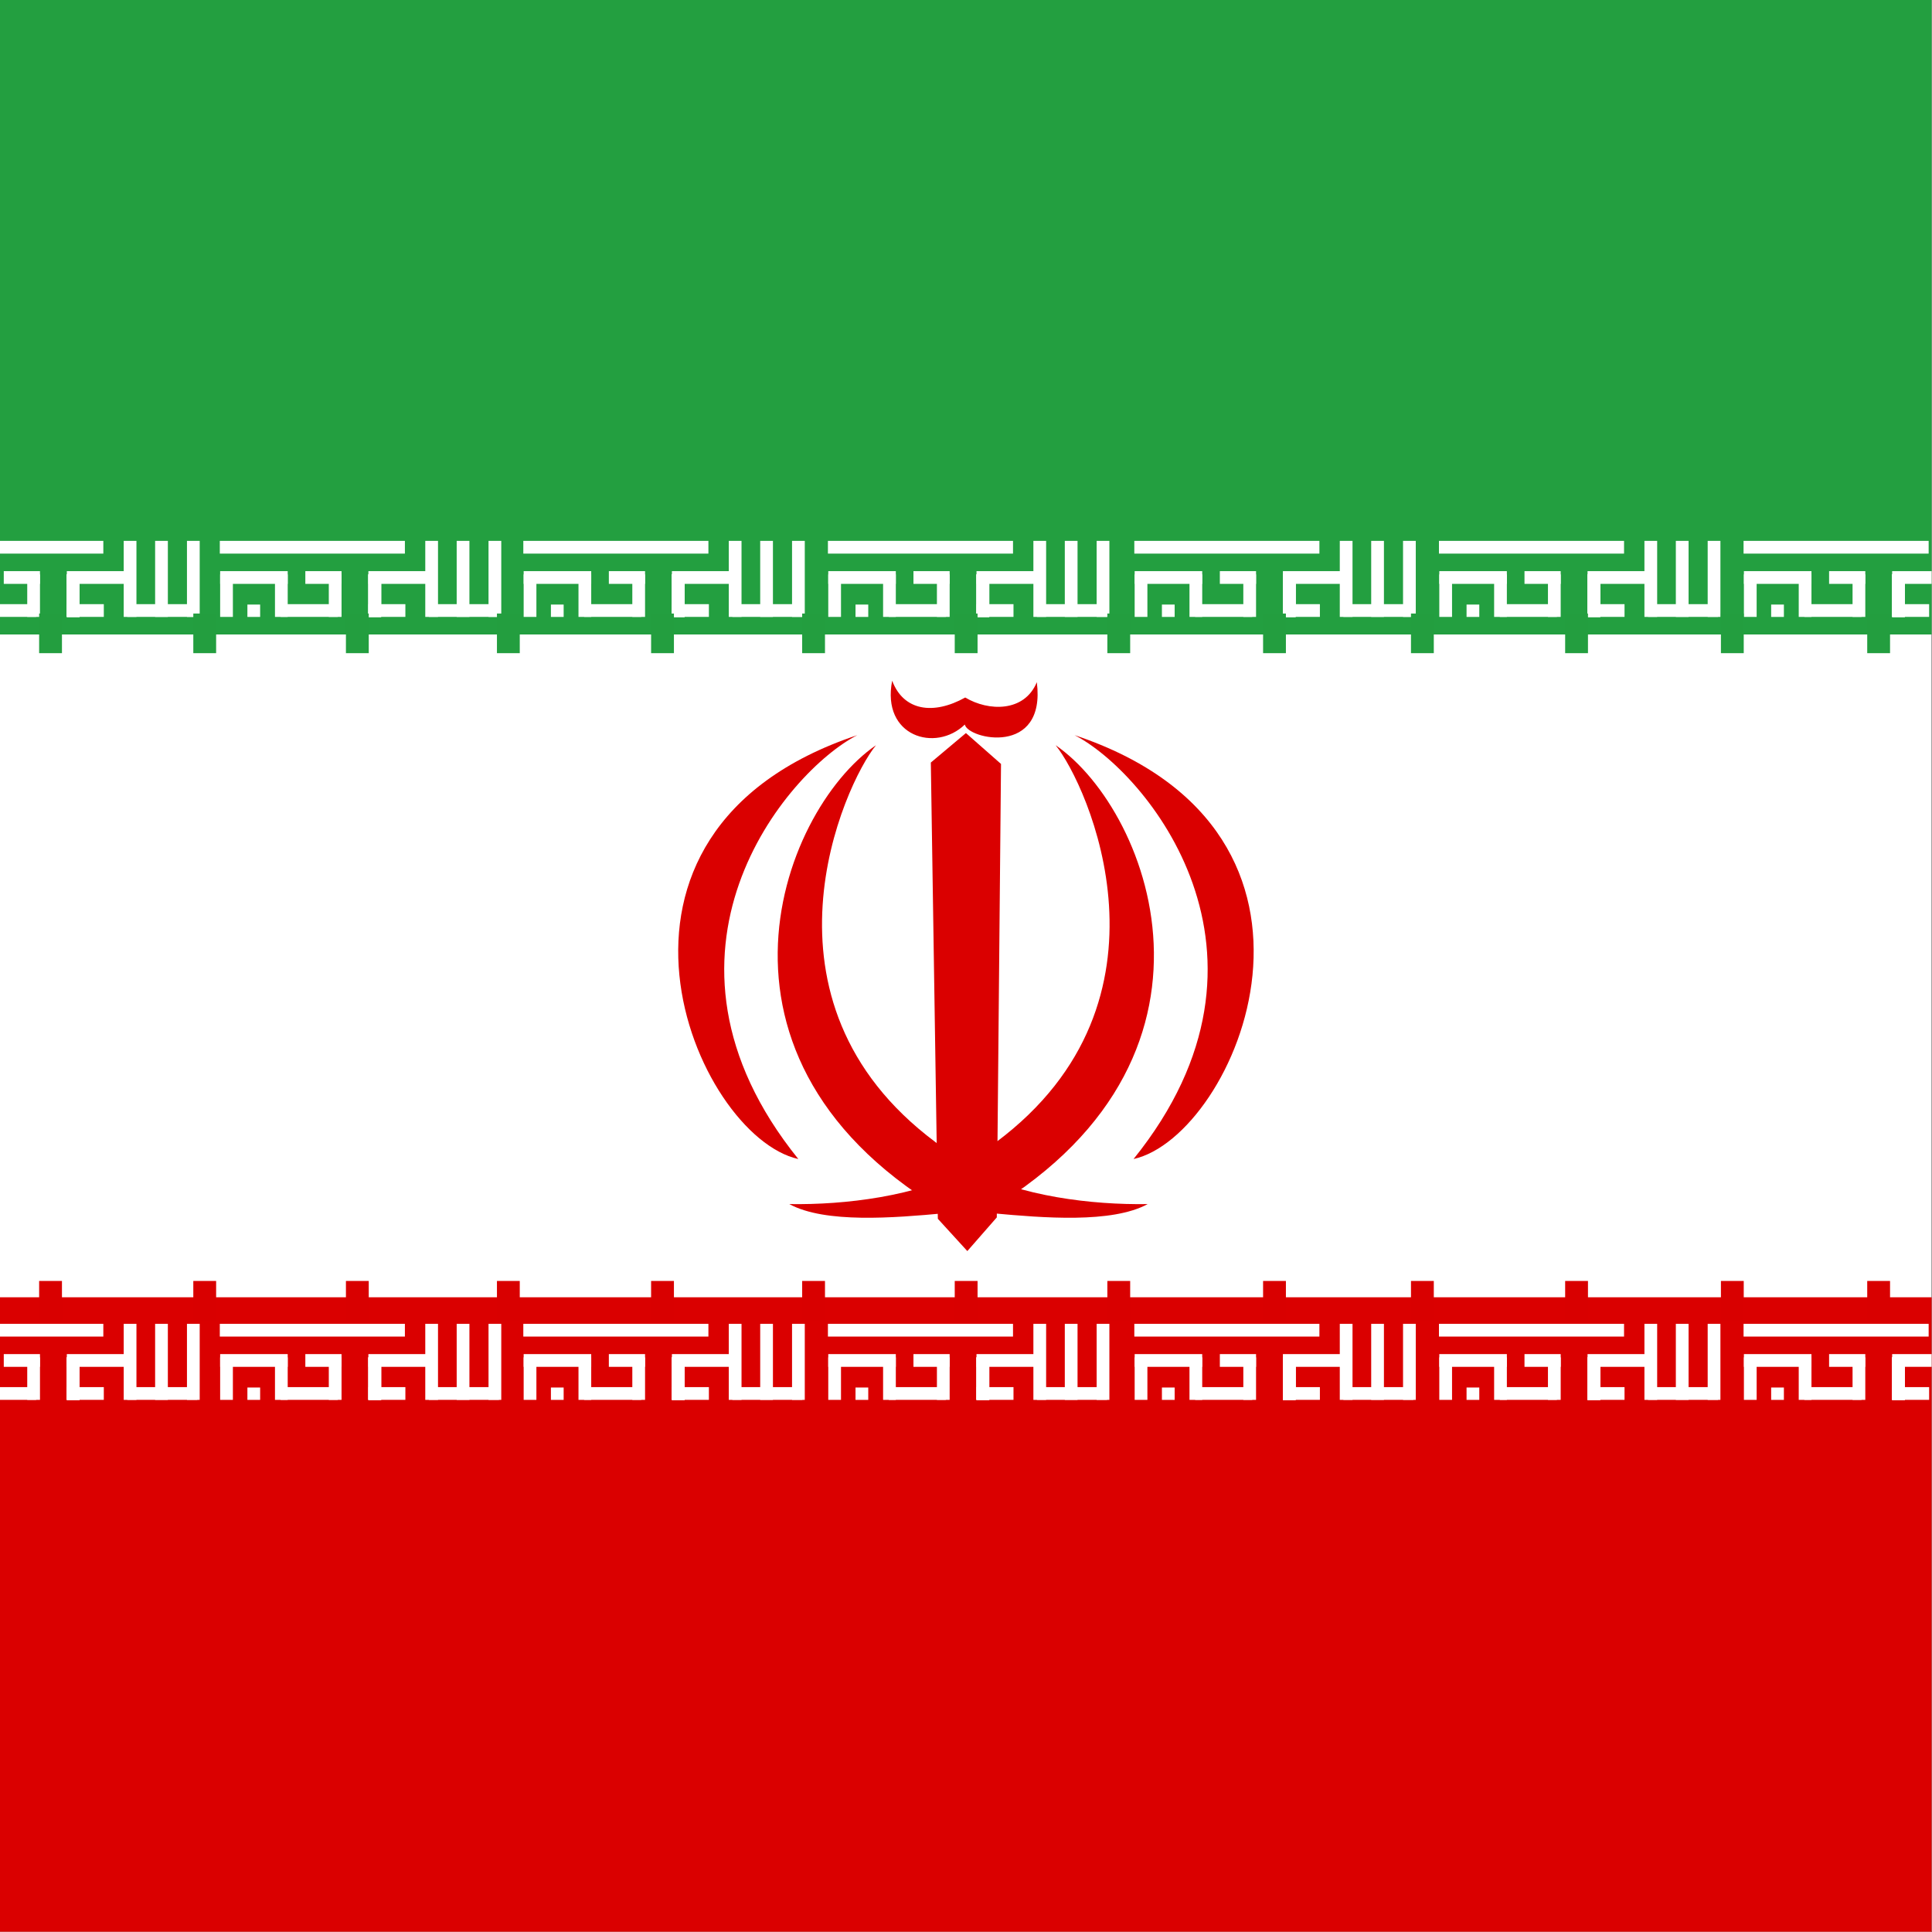 <svg xmlns="http://www.w3.org/2000/svg" height="512" width="512"><rect width="100%" height="100%" fill="#333333" stroke="none"/><defs><clipPath id="a"><rect fill-opacity=".67" height="496.06" width="496.06" x="185.98"/></clipPath></defs><g clip-path="url(#a)" fill-rule="evenodd" transform="matrix(1.032 0 0 1.032 -191.96 0)"><rect height="496.06" width="868.11" fill="#fff"/><rect height="162.93" width="868.11" y="333.13" fill="#da0000"/><g transform="matrix(1.472 0 0 1.472 117.81 35.66)" fill="#fff"><rect height="2.222" width="32.289" y="206.72" x="32.067"/><rect height="2.158" width="2.222" y="217.83" x="36.881"/><rect transform="rotate(90)" height="6.453" width="2.222" y="-64.44" x="217.76"/><rect height="13.266" width="2.222" y="206.72" x="67.911"/><rect transform="rotate(90)" height="12.229" width="2.222" y="-80.765" x="217.76"/><rect height="7.416" width="2.222" y="212.57" x="57.987"/><rect transform="translate(11.035)" height="13.266" width="2.222" y="206.72" x="67.911"/><rect height="13.266" width="2.222" y="206.72" x="73.391"/><rect transform="matrix(0 1 -1 0 .009 0)" height="11.785" width="2.222" y="-43.903" x="212"/><rect transform="rotate(90)" height="11.785" width="2.222" y="-69.772" x="212"/><rect height="7.416" width="2.222" y="212.57" x="57.987"/><rect height="7.416" width="2.222" y="212.57" x="57.987"/><rect height="7.416" width="2.222" y="212.57" x="57.987"/><rect transform="translate(-.172)" height="7.416" width="2.222" y="212.57" x="32.299"/><rect height="7.416" width="2.222" y="212.57" x="51.082"/><rect height="7.416" width="2.222" y="212.57" x="41.691"/><rect transform="rotate(90)" height="9.962" width="2.222" y="-52.641" x="217.76"/><rect transform="rotate(90)" height="6.316" width="2.222" y="-53.304" x="212"/></g><g transform="matrix(1.472 0 0 1.472 39.725 35.66)" fill="#fff"><rect height="2.222" width="32.289" y="206.72" x="32.067"/><rect height="2.158" width="2.222" y="217.83" x="36.881"/><rect transform="rotate(90)" height="6.453" width="2.222" y="-64.44" x="217.76"/><rect height="13.266" width="2.222" y="206.72" x="67.911"/><rect transform="rotate(90)" height="12.229" width="2.222" y="-80.765" x="217.76"/><rect height="7.416" width="2.222" y="212.57" x="57.987"/><rect transform="translate(11.035)" height="13.266" width="2.222" y="206.72" x="67.911"/><rect height="13.266" width="2.222" y="206.72" x="73.391"/><rect transform="matrix(0 1 -1 0 .009 0)" height="11.785" width="2.222" y="-43.903" x="212"/><rect transform="rotate(90)" height="11.785" width="2.222" y="-69.772" x="212"/><rect height="7.416" width="2.222" y="212.57" x="57.987"/><rect height="7.416" width="2.222" y="212.57" x="57.987"/><rect height="7.416" width="2.222" y="212.57" x="57.987"/><rect transform="translate(-.172)" height="7.416" width="2.222" y="212.57" x="32.299"/><rect height="7.416" width="2.222" y="212.57" x="51.082"/><rect height="7.416" width="2.222" y="212.57" x="41.691"/><rect transform="rotate(90)" height="9.962" width="2.222" y="-52.641" x="217.76"/><rect transform="rotate(90)" height="6.316" width="2.222" y="-53.304" x="212"/></g><g transform="matrix(1.472 0 0 1.472 195.25 35.66)" fill="#fff"><rect height="2.222" width="32.289" y="206.72" x="32.067"/><rect height="2.158" width="2.222" y="217.83" x="36.881"/><rect transform="rotate(90)" height="6.453" width="2.222" y="-64.44" x="217.76"/><rect height="13.266" width="2.222" y="206.72" x="67.911"/><rect transform="rotate(90)" height="12.229" width="2.222" y="-80.765" x="217.76"/><rect height="7.416" width="2.222" y="212.57" x="57.987"/><rect transform="translate(11.035)" height="13.266" width="2.222" y="206.72" x="67.911"/><rect height="13.266" width="2.222" y="206.72" x="73.391"/><rect transform="matrix(0 1 -1 0 .009 0)" height="11.785" width="2.222" y="-43.903" x="212"/><rect transform="rotate(90)" height="11.785" width="2.222" y="-69.772" x="212"/><rect height="7.416" width="2.222" y="212.57" x="57.987"/><rect height="7.416" width="2.222" y="212.57" x="57.987"/><rect height="7.416" width="2.222" y="212.57" x="57.987"/><rect transform="translate(-.172)" height="7.416" width="2.222" y="212.57" x="32.299"/><rect height="7.416" width="2.222" y="212.57" x="51.082"/><rect height="7.416" width="2.222" y="212.57" x="41.691"/><rect transform="rotate(90)" height="9.962" width="2.222" y="-52.641" x="217.76"/><rect transform="rotate(90)" height="6.316" width="2.222" y="-53.304" x="212"/></g><g transform="matrix(1.472 0 0 1.472 742.06 35.66)" fill="#fff"><rect height="2.222" width="32.289" y="206.72" x="32.067"/><rect height="2.158" width="2.222" y="217.83" x="36.881"/><rect transform="rotate(90)" height="6.453" width="2.222" y="-64.44" x="217.76"/><rect height="13.266" width="2.222" y="206.72" x="67.911"/><rect transform="rotate(90)" height="12.229" width="2.222" y="-80.765" x="217.76"/><rect height="7.416" width="2.222" y="212.57" x="57.987"/><rect transform="translate(11.035)" height="13.266" width="2.222" y="206.72" x="67.911"/><rect height="13.266" width="2.222" y="206.72" x="73.391"/><rect transform="matrix(0 1 -1 0 .009 0)" height="11.785" width="2.222" y="-43.903" x="212"/><rect transform="rotate(90)" height="11.785" width="2.222" y="-69.772" x="212"/><rect height="7.416" width="2.222" y="212.57" x="57.987"/><rect height="7.416" width="2.222" y="212.57" x="57.987"/><rect height="7.416" width="2.222" y="212.57" x="57.987"/><rect transform="translate(-.172)" height="7.416" width="2.222" y="212.57" x="32.299"/><rect height="7.416" width="2.222" y="212.57" x="51.082"/><rect height="7.416" width="2.222" y="212.57" x="41.691"/><rect transform="rotate(90)" height="9.962" width="2.222" y="-52.641" x="217.76"/><rect transform="rotate(90)" height="6.316" width="2.222" y="-53.304" x="212"/></g><g transform="matrix(1.472 0 0 1.472 273.19 35.66)" fill="#fff"><rect height="2.222" width="32.289" y="206.72" x="32.067"/><rect height="2.158" width="2.222" y="217.83" x="36.881"/><rect transform="rotate(90)" height="6.453" width="2.222" y="-64.44" x="217.76"/><rect height="13.266" width="2.222" y="206.72" x="67.911"/><rect transform="rotate(90)" height="12.229" width="2.222" y="-80.765" x="217.76"/><rect height="7.416" width="2.222" y="212.57" x="57.987"/><rect transform="translate(11.035)" height="13.266" width="2.222" y="206.72" x="67.911"/><rect height="13.266" width="2.222" y="206.72" x="73.391"/><rect transform="matrix(0 1 -1 0 .009 0)" height="11.785" width="2.222" y="-43.903" x="212"/><rect transform="rotate(90)" height="11.785" width="2.222" y="-69.772" x="212"/><rect height="7.416" width="2.222" y="212.57" x="57.987"/><rect height="7.416" width="2.222" y="212.57" x="57.987"/><rect height="7.416" width="2.222" y="212.57" x="57.987"/><rect transform="translate(-.172)" height="7.416" width="2.222" y="212.57" x="32.299"/><rect height="7.416" width="2.222" y="212.57" x="51.082"/><rect height="7.416" width="2.222" y="212.57" x="41.691"/><rect transform="rotate(90)" height="9.962" width="2.222" y="-52.641" x="217.76"/><rect transform="rotate(90)" height="6.316" width="2.222" y="-53.304" x="212"/></g><g transform="matrix(1.472 0 0 1.472 351.41 35.66)" fill="#fff"><rect height="2.222" width="32.289" y="206.72" x="32.067"/><rect height="2.158" width="2.222" y="217.83" x="36.881"/><rect transform="rotate(90)" height="6.453" width="2.222" y="-64.44" x="217.76"/><rect height="13.266" width="2.222" y="206.72" x="67.911"/><rect transform="rotate(90)" height="12.229" width="2.222" y="-80.765" x="217.76"/><rect height="7.416" width="2.222" y="212.57" x="57.987"/><rect transform="translate(11.035)" height="13.266" width="2.222" y="206.72" x="67.911"/><rect height="13.266" width="2.222" y="206.72" x="73.391"/><rect transform="matrix(0 1 -1 0 .009 0)" height="11.785" width="2.222" y="-43.903" x="212"/><rect transform="rotate(90)" height="11.785" width="2.222" y="-69.772" x="212"/><rect height="7.416" width="2.222" y="212.57" x="57.987"/><rect height="7.416" width="2.222" y="212.57" x="57.987"/><rect height="7.416" width="2.222" y="212.57" x="57.987"/><rect transform="translate(-.172)" height="7.416" width="2.222" y="212.57" x="32.299"/><rect height="7.416" width="2.222" y="212.57" x="51.082"/><rect height="7.416" width="2.222" y="212.57" x="41.691"/><rect transform="rotate(90)" height="9.962" width="2.222" y="-52.641" x="217.76"/><rect transform="rotate(90)" height="6.316" width="2.222" y="-53.304" x="212"/></g><rect height="162.93" width="868.11" fill="#239f40"/><g transform="matrix(1.472 0 0 1.472 430.09 35.66)" fill="#fff"><rect height="2.222" width="32.289" y="206.72" x="32.067"/><rect height="2.158" width="2.222" y="217.83" x="36.881"/><rect transform="rotate(90)" height="6.453" width="2.222" y="-64.44" x="217.76"/><rect height="13.266" width="2.222" y="206.72" x="67.911"/><rect transform="rotate(90)" height="12.229" width="2.222" y="-80.765" x="217.76"/><rect height="7.416" width="2.222" y="212.57" x="57.987"/><rect transform="translate(11.035)" height="13.266" width="2.222" y="206.72" x="67.911"/><rect height="13.266" width="2.222" y="206.72" x="73.391"/><rect transform="matrix(0 1 -1 0 .009 0)" height="11.785" width="2.222" y="-43.903" x="212"/><rect transform="rotate(90)" height="11.785" width="2.222" y="-69.772" x="212"/><rect height="7.416" width="2.222" y="212.57" x="57.987"/><rect height="7.416" width="2.222" y="212.57" x="57.987"/><rect height="7.416" width="2.222" y="212.57" x="57.987"/><rect transform="translate(-.172)" height="7.416" width="2.222" y="212.57" x="32.299"/><rect height="7.416" width="2.222" y="212.57" x="51.082"/><rect height="7.416" width="2.222" y="212.57" x="41.691"/><rect transform="rotate(90)" height="9.962" width="2.222" y="-52.641" x="217.76"/><rect transform="rotate(90)" height="6.316" width="2.222" y="-53.304" x="212"/></g><g transform="matrix(1.472 0 0 1.472 508.32 35.66)" fill="#fff"><rect height="2.222" width="32.289" y="206.72" x="32.067"/><rect height="2.158" width="2.222" y="217.83" x="36.881"/><rect transform="rotate(90)" height="6.453" width="2.222" y="-64.44" x="217.76"/><rect height="13.266" width="2.222" y="206.72" x="67.911"/><rect transform="rotate(90)" height="12.229" width="2.222" y="-80.765" x="217.76"/><rect height="7.416" width="2.222" y="212.57" x="57.987"/><rect transform="translate(11.035)" height="13.266" width="2.222" y="206.72" x="67.911"/><rect height="13.266" width="2.222" y="206.72" x="73.391"/><rect transform="matrix(0 1 -1 0 .009 0)" height="11.785" width="2.222" y="-43.903" x="212"/><rect transform="rotate(90)" height="11.785" width="2.222" y="-69.772" x="212"/><rect height="7.416" width="2.222" y="212.57" x="57.987"/><rect height="7.416" width="2.222" y="212.57" x="57.987"/><rect height="7.416" width="2.222" y="212.57" x="57.987"/><rect transform="translate(-.172)" height="7.416" width="2.222" y="212.57" x="32.299"/><rect height="7.416" width="2.222" y="212.57" x="51.082"/><rect height="7.416" width="2.222" y="212.57" x="41.691"/><rect transform="rotate(90)" height="9.962" width="2.222" y="-52.641" x="217.76"/><rect transform="rotate(90)" height="6.316" width="2.222" y="-53.304" x="212"/></g><g transform="matrix(1.472 0 0 1.472 586.54 35.66)" fill="#fff"><rect height="2.222" width="32.289" y="206.72" x="32.067"/><rect height="2.158" width="2.222" y="217.83" x="36.881"/><rect transform="rotate(90)" height="6.453" width="2.222" y="-64.44" x="217.76"/><rect height="13.266" width="2.222" y="206.72" x="67.911"/><rect transform="rotate(90)" height="12.229" width="2.222" y="-80.765" x="217.76"/><rect height="7.416" width="2.222" y="212.57" x="57.987"/><rect transform="translate(11.035)" height="13.266" width="2.222" y="206.72" x="67.911"/><rect height="13.266" width="2.222" y="206.72" x="73.391"/><rect transform="matrix(0 1 -1 0 .009 0)" height="11.785" width="2.222" y="-43.903" x="212"/><rect transform="rotate(90)" height="11.785" width="2.222" y="-69.772" x="212"/><rect height="7.416" width="2.222" y="212.57" x="57.987"/><rect height="7.416" width="2.222" y="212.57" x="57.987"/><rect height="7.416" width="2.222" y="212.57" x="57.987"/><rect transform="translate(-.172)" height="7.416" width="2.222" y="212.57" x="32.299"/><rect height="7.416" width="2.222" y="212.57" x="51.082"/><rect height="7.416" width="2.222" y="212.57" x="41.691"/><rect transform="rotate(90)" height="9.962" width="2.222" y="-52.641" x="217.76"/><rect transform="rotate(90)" height="6.316" width="2.222" y="-53.304" x="212"/></g><g transform="matrix(1.472 0 0 1.472 665.22 35.66)" fill="#fff"><rect height="2.222" width="32.289" y="206.72" x="32.067"/><rect height="2.158" width="2.222" y="217.83" x="36.881"/><rect transform="rotate(90)" height="6.453" width="2.222" y="-64.44" x="217.76"/><rect height="13.266" width="2.222" y="206.72" x="67.911"/><rect transform="rotate(90)" height="12.229" width="2.222" y="-80.765" x="217.76"/><rect height="7.416" width="2.222" y="212.57" x="57.987"/><rect transform="translate(11.035)" height="13.266" width="2.222" y="206.72" x="67.911"/><rect height="13.266" width="2.222" y="206.72" x="73.391"/><rect transform="matrix(0 1 -1 0 .009 0)" height="11.785" width="2.222" y="-43.903" x="212"/><rect transform="rotate(90)" height="11.785" width="2.222" y="-69.772" x="212"/><rect height="7.416" width="2.222" y="212.57" x="57.987"/><rect height="7.416" width="2.222" y="212.57" x="57.987"/><rect height="7.416" width="2.222" y="212.57" x="57.987"/><rect transform="translate(-.172)" height="7.416" width="2.222" y="212.57" x="32.299"/><rect height="7.416" width="2.222" y="212.57" x="51.082"/><rect height="7.416" width="2.222" y="212.57" x="41.691"/><rect transform="rotate(90)" height="9.962" width="2.222" y="-52.641" x="217.76"/><rect transform="rotate(90)" height="6.316" width="2.222" y="-53.304" x="212"/></g><g transform="matrix(1.472 0 0 1.472 -39.296 35.66)" fill="#fff"><rect height="2.222" width="32.289" y="206.72" x="32.067"/><rect height="2.158" width="2.222" y="217.83" x="36.881"/><rect transform="rotate(90)" height="6.453" width="2.222" y="-64.44" x="217.76"/><rect height="13.266" width="2.222" y="206.72" x="67.911"/><rect transform="rotate(90)" height="12.229" width="2.222" y="-80.765" x="217.76"/><rect height="7.416" width="2.222" y="212.57" x="57.987"/><rect transform="translate(11.035)" height="13.266" width="2.222" y="206.72" x="67.911"/><rect height="13.266" width="2.222" y="206.72" x="73.391"/><rect transform="matrix(0 1 -1 0 .009 0)" height="11.785" width="2.222" y="-43.903" x="212"/><rect transform="rotate(90)" height="11.785" width="2.222" y="-69.772" x="212"/><rect height="7.416" width="2.222" y="212.57" x="57.987"/><rect height="7.416" width="2.222" y="212.57" x="57.987"/><rect height="7.416" width="2.222" y="212.57" x="57.987"/><rect transform="translate(-.172)" height="7.416" width="2.222" y="212.57" x="32.299"/><rect height="7.416" width="2.222" y="212.57" x="51.082"/><rect height="7.416" width="2.222" y="212.57" x="41.691"/><rect transform="rotate(90)" height="9.962" width="2.222" y="-52.641" x="217.76"/><rect transform="rotate(90)" height="6.316" width="2.222" y="-53.304" x="212"/></g><g transform="matrix(1.472 0 0 1.472 117.81 -165.4)" fill="#fff"><rect height="2.222" width="32.289" y="206.72" x="32.067"/><rect height="2.158" width="2.222" y="217.83" x="36.881"/><rect transform="rotate(90)" height="6.453" width="2.222" y="-64.44" x="217.76"/><rect height="13.266" width="2.222" y="206.72" x="67.911"/><rect transform="rotate(90)" height="12.229" width="2.222" y="-80.765" x="217.76"/><rect height="7.416" width="2.222" y="212.57" x="57.987"/><rect transform="translate(11.035)" height="13.266" width="2.222" y="206.72" x="67.911"/><rect height="13.266" width="2.222" y="206.72" x="73.391"/><rect transform="matrix(0 1 -1 0 .009 0)" height="11.785" width="2.222" y="-43.903" x="212"/><rect transform="rotate(90)" height="11.785" width="2.222" y="-69.772" x="212"/><rect height="7.416" width="2.222" y="212.57" x="57.987"/><rect height="7.416" width="2.222" y="212.57" x="57.987"/><rect height="7.416" width="2.222" y="212.57" x="57.987"/><rect transform="translate(-.172)" height="7.416" width="2.222" y="212.57" x="32.299"/><rect height="7.416" width="2.222" y="212.57" x="51.082"/><rect height="7.416" width="2.222" y="212.57" x="41.691"/><rect transform="rotate(90)" height="9.962" width="2.222" y="-52.641" x="217.76"/><rect transform="rotate(90)" height="6.316" width="2.222" y="-53.304" x="212"/></g><g transform="matrix(1.472 0 0 1.472 39.725 -165.4)" fill="#fff"><rect height="2.222" width="32.289" y="206.72" x="32.067"/><rect height="2.158" width="2.222" y="217.83" x="36.881"/><rect transform="rotate(90)" height="6.453" width="2.222" y="-64.44" x="217.76"/><rect height="13.266" width="2.222" y="206.72" x="67.911"/><rect transform="rotate(90)" height="12.229" width="2.222" y="-80.765" x="217.76"/><rect height="7.416" width="2.222" y="212.57" x="57.987"/><rect transform="translate(11.035)" height="13.266" width="2.222" y="206.72" x="67.911"/><rect height="13.266" width="2.222" y="206.72" x="73.391"/><rect transform="matrix(0 1 -1 0 .009 0)" height="11.785" width="2.222" y="-43.903" x="212"/><rect transform="rotate(90)" height="11.785" width="2.222" y="-69.772" x="212"/><rect height="7.416" width="2.222" y="212.57" x="57.987"/><rect height="7.416" width="2.222" y="212.57" x="57.987"/><rect height="7.416" width="2.222" y="212.57" x="57.987"/><rect transform="translate(-.172)" height="7.416" width="2.222" y="212.57" x="32.299"/><rect height="7.416" width="2.222" y="212.57" x="51.082"/><rect height="7.416" width="2.222" y="212.57" x="41.691"/><rect transform="rotate(90)" height="9.962" width="2.222" y="-52.641" x="217.76"/><rect transform="rotate(90)" height="6.316" width="2.222" y="-53.304" x="212"/></g><g transform="matrix(1.472 0 0 1.472 195.25 -165.4)" fill="#fff"><rect height="2.222" width="32.289" y="206.72" x="32.067"/><rect height="2.158" width="2.222" y="217.83" x="36.881"/><rect transform="rotate(90)" height="6.453" width="2.222" y="-64.44" x="217.76"/><rect height="13.266" width="2.222" y="206.72" x="67.911"/><rect transform="rotate(90)" height="12.229" width="2.222" y="-80.765" x="217.76"/><rect height="7.416" width="2.222" y="212.57" x="57.987"/><rect transform="translate(11.035)" height="13.266" width="2.222" y="206.72" x="67.911"/><rect height="13.266" width="2.222" y="206.72" x="73.391"/><rect transform="matrix(0 1 -1 0 .009 0)" height="11.785" width="2.222" y="-43.903" x="212"/><rect transform="rotate(90)" height="11.785" width="2.222" y="-69.772" x="212"/><rect height="7.416" width="2.222" y="212.57" x="57.987"/><rect height="7.416" width="2.222" y="212.57" x="57.987"/><rect height="7.416" width="2.222" y="212.57" x="57.987"/><rect transform="translate(-.172)" height="7.416" width="2.222" y="212.57" x="32.299"/><rect height="7.416" width="2.222" y="212.57" x="51.082"/><rect height="7.416" width="2.222" y="212.57" x="41.691"/><rect transform="rotate(90)" height="9.962" width="2.222" y="-52.641" x="217.76"/><rect transform="rotate(90)" height="6.316" width="2.222" y="-53.304" x="212"/></g><g transform="matrix(1.472 0 0 1.472 742.06 -165.4)" fill="#fff"><rect height="2.222" width="32.289" y="206.72" x="32.067"/><rect height="2.158" width="2.222" y="217.83" x="36.881"/><rect transform="rotate(90)" height="6.453" width="2.222" y="-64.44" x="217.76"/><rect height="13.266" width="2.222" y="206.72" x="67.911"/><rect transform="rotate(90)" height="12.229" width="2.222" y="-80.765" x="217.76"/><rect height="7.416" width="2.222" y="212.57" x="57.987"/><rect transform="translate(11.035)" height="13.266" width="2.222" y="206.72" x="67.911"/><rect height="13.266" width="2.222" y="206.72" x="73.391"/><rect transform="matrix(0 1 -1 0 .009 0)" height="11.785" width="2.222" y="-43.903" x="212"/><rect transform="rotate(90)" height="11.785" width="2.222" y="-69.772" x="212"/><rect height="7.416" width="2.222" y="212.57" x="57.987"/><rect height="7.416" width="2.222" y="212.57" x="57.987"/><rect height="7.416" width="2.222" y="212.57" x="57.987"/><rect transform="translate(-.172)" height="7.416" width="2.222" y="212.57" x="32.299"/><rect height="7.416" width="2.222" y="212.57" x="51.082"/><rect height="7.416" width="2.222" y="212.57" x="41.691"/><rect transform="rotate(90)" height="9.962" width="2.222" y="-52.641" x="217.76"/><rect transform="rotate(90)" height="6.316" width="2.222" y="-53.304" x="212"/></g><g transform="matrix(1.472 0 0 1.472 273.19 -165.4)" fill="#fff"><rect height="2.222" width="32.289" y="206.72" x="32.067"/><rect height="2.158" width="2.222" y="217.83" x="36.881"/><rect transform="rotate(90)" height="6.453" width="2.222" y="-64.44" x="217.76"/><rect height="13.266" width="2.222" y="206.72" x="67.911"/><rect transform="rotate(90)" height="12.229" width="2.222" y="-80.765" x="217.76"/><rect height="7.416" width="2.222" y="212.57" x="57.987"/><rect transform="translate(11.035)" height="13.266" width="2.222" y="206.72" x="67.911"/><rect height="13.266" width="2.222" y="206.72" x="73.391"/><rect transform="matrix(0 1 -1 0 .009 0)" height="11.785" width="2.222" y="-43.903" x="212"/><rect transform="rotate(90)" height="11.785" width="2.222" y="-69.772" x="212"/><rect height="7.416" width="2.222" y="212.57" x="57.987"/><rect height="7.416" width="2.222" y="212.57" x="57.987"/><rect height="7.416" width="2.222" y="212.57" x="57.987"/><rect transform="translate(-.172)" height="7.416" width="2.222" y="212.57" x="32.299"/><rect height="7.416" width="2.222" y="212.57" x="51.082"/><rect height="7.416" width="2.222" y="212.57" x="41.691"/><rect transform="rotate(90)" height="9.962" width="2.222" y="-52.641" x="217.76"/><rect transform="rotate(90)" height="6.316" width="2.222" y="-53.304" x="212"/></g><g transform="matrix(1.472 0 0 1.472 351.41 -165.4)" fill="#fff"><rect height="2.222" width="32.289" y="206.72" x="32.067"/><rect height="2.158" width="2.222" y="217.83" x="36.881"/><rect transform="rotate(90)" height="6.453" width="2.222" y="-64.44" x="217.76"/><rect height="13.266" width="2.222" y="206.72" x="67.911"/><rect transform="rotate(90)" height="12.229" width="2.222" y="-80.765" x="217.76"/><rect height="7.416" width="2.222" y="212.57" x="57.987"/><rect transform="translate(11.035)" height="13.266" width="2.222" y="206.72" x="67.911"/><rect height="13.266" width="2.222" y="206.72" x="73.391"/><rect transform="matrix(0 1 -1 0 .009 0)" height="11.785" width="2.222" y="-43.903" x="212"/><rect transform="rotate(90)" height="11.785" width="2.222" y="-69.772" x="212"/><rect height="7.416" width="2.222" y="212.57" x="57.987"/><rect height="7.416" width="2.222" y="212.57" x="57.987"/><rect height="7.416" width="2.222" y="212.57" x="57.987"/><rect transform="translate(-.172)" height="7.416" width="2.222" y="212.57" x="32.299"/><rect height="7.416" width="2.222" y="212.57" x="51.082"/><rect height="7.416" width="2.222" y="212.57" x="41.691"/><rect transform="rotate(90)" height="9.962" width="2.222" y="-52.641" x="217.76"/><rect transform="rotate(90)" height="6.316" width="2.222" y="-53.304" x="212"/></g><g transform="matrix(1.472 0 0 1.472 430.09 -165.4)" fill="#fff"><rect height="2.222" width="32.289" y="206.72" x="32.067"/><rect height="2.158" width="2.222" y="217.83" x="36.881"/><rect transform="rotate(90)" height="6.453" width="2.222" y="-64.44" x="217.76"/><rect height="13.266" width="2.222" y="206.72" x="67.911"/><rect transform="rotate(90)" height="12.229" width="2.222" y="-80.765" x="217.76"/><rect height="7.416" width="2.222" y="212.57" x="57.987"/><rect transform="translate(11.035)" height="13.266" width="2.222" y="206.72" x="67.911"/><rect height="13.266" width="2.222" y="206.72" x="73.391"/><rect transform="matrix(0 1 -1 0 .009 0)" height="11.785" width="2.222" y="-43.903" x="212"/><rect transform="rotate(90)" height="11.785" width="2.222" y="-69.772" x="212"/><rect height="7.416" width="2.222" y="212.57" x="57.987"/><rect height="7.416" width="2.222" y="212.57" x="57.987"/><rect height="7.416" width="2.222" y="212.57" x="57.987"/><rect transform="translate(-.172)" height="7.416" width="2.222" y="212.57" x="32.299"/><rect height="7.416" width="2.222" y="212.57" x="51.082"/><rect height="7.416" width="2.222" y="212.57" x="41.691"/><rect transform="rotate(90)" height="9.962" width="2.222" y="-52.641" x="217.76"/><rect transform="rotate(90)" height="6.316" width="2.222" y="-53.304" x="212"/></g><g transform="matrix(1.472 0 0 1.472 508.32 -165.4)" fill="#fff"><rect height="2.222" width="32.289" y="206.72" x="32.067"/><rect height="2.158" width="2.222" y="217.83" x="36.881"/><rect transform="rotate(90)" height="6.453" width="2.222" y="-64.44" x="217.76"/><rect height="13.266" width="2.222" y="206.72" x="67.911"/><rect transform="rotate(90)" height="12.229" width="2.222" y="-80.765" x="217.76"/><rect height="7.416" width="2.222" y="212.57" x="57.987"/><rect transform="translate(11.035)" height="13.266" width="2.222" y="206.72" x="67.911"/><rect height="13.266" width="2.222" y="206.72" x="73.391"/><rect transform="matrix(0 1 -1 0 .009 0)" height="11.785" width="2.222" y="-43.903" x="212"/><rect transform="rotate(90)" height="11.785" width="2.222" y="-69.772" x="212"/><rect height="7.416" width="2.222" y="212.57" x="57.987"/><rect height="7.416" width="2.222" y="212.57" x="57.987"/><rect height="7.416" width="2.222" y="212.57" x="57.987"/><rect transform="translate(-.172)" height="7.416" width="2.222" y="212.57" x="32.299"/><rect height="7.416" width="2.222" y="212.57" x="51.082"/><rect height="7.416" width="2.222" y="212.57" x="41.691"/><rect transform="rotate(90)" height="9.962" width="2.222" y="-52.641" x="217.76"/><rect transform="rotate(90)" height="6.316" width="2.222" y="-53.304" x="212"/></g><g transform="matrix(1.472 0 0 1.472 586.54 -165.4)" fill="#fff"><rect height="2.222" width="32.289" y="206.72" x="32.067"/><rect height="2.158" width="2.222" y="217.83" x="36.881"/><rect transform="rotate(90)" height="6.453" width="2.222" y="-64.44" x="217.76"/><rect height="13.266" width="2.222" y="206.72" x="67.911"/><rect transform="rotate(90)" height="12.229" width="2.222" y="-80.765" x="217.76"/><rect height="7.416" width="2.222" y="212.57" x="57.987"/><rect transform="translate(11.035)" height="13.266" width="2.222" y="206.72" x="67.911"/><rect height="13.266" width="2.222" y="206.72" x="73.391"/><rect transform="matrix(0 1 -1 0 .009 0)" height="11.785" width="2.222" y="-43.903" x="212"/><rect transform="rotate(90)" height="11.785" width="2.222" y="-69.772" x="212"/><rect height="7.416" width="2.222" y="212.57" x="57.987"/><rect height="7.416" width="2.222" y="212.57" x="57.987"/><rect height="7.416" width="2.222" y="212.57" x="57.987"/><rect transform="translate(-.172)" height="7.416" width="2.222" y="212.57" x="32.299"/><rect height="7.416" width="2.222" y="212.57" x="51.082"/><rect height="7.416" width="2.222" y="212.57" x="41.691"/><rect transform="rotate(90)" height="9.962" width="2.222" y="-52.641" x="217.76"/><rect transform="rotate(90)" height="6.316" width="2.222" y="-53.304" x="212"/></g><g transform="matrix(1.472 0 0 1.472 665.22 -165.4)" fill="#fff"><rect height="2.222" width="32.289" y="206.72" x="32.067"/><rect height="2.158" width="2.222" y="217.83" x="36.881"/><rect transform="rotate(90)" height="6.453" width="2.222" y="-64.44" x="217.76"/><rect height="13.266" width="2.222" y="206.72" x="67.911"/><rect transform="rotate(90)" height="12.229" width="2.222" y="-80.765" x="217.76"/><rect height="7.416" width="2.222" y="212.57" x="57.987"/><rect transform="translate(11.035)" height="13.266" width="2.222" y="206.72" x="67.911"/><rect height="13.266" width="2.222" y="206.72" x="73.391"/><rect transform="matrix(0 1 -1 0 .009 0)" height="11.785" width="2.222" y="-43.903" x="212"/><rect transform="rotate(90)" height="11.785" width="2.222" y="-69.772" x="212"/><rect height="7.416" width="2.222" y="212.57" x="57.987"/><rect height="7.416" width="2.222" y="212.57" x="57.987"/><rect height="7.416" width="2.222" y="212.57" x="57.987"/><rect transform="translate(-.172)" height="7.416" width="2.222" y="212.57" x="32.299"/><rect height="7.416" width="2.222" y="212.57" x="51.082"/><rect height="7.416" width="2.222" y="212.57" x="41.691"/><rect transform="rotate(90)" height="9.962" width="2.222" y="-52.641" x="217.76"/><rect transform="rotate(90)" height="6.316" width="2.222" y="-53.304" x="212"/></g><g transform="matrix(1.472 0 0 1.472 -39.296 -165.4)" fill="#fff"><rect height="2.222" width="32.289" y="206.72" x="32.067"/><rect height="2.158" width="2.222" y="217.83" x="36.881"/><rect transform="rotate(90)" height="6.453" width="2.222" y="-64.44" x="217.76"/><rect height="13.266" width="2.222" y="206.72" x="67.911"/><rect transform="rotate(90)" height="12.229" width="2.222" y="-80.765" x="217.76"/><rect height="7.416" width="2.222" y="212.57" x="57.987"/><rect transform="translate(11.035)" height="13.266" width="2.222" y="206.72" x="67.911"/><rect height="13.266" width="2.222" y="206.72" x="73.391"/><rect transform="matrix(0 1 -1 0 .009 0)" height="11.785" width="2.222" y="-43.903" x="212"/><rect transform="rotate(90)" height="11.785" width="2.222" y="-69.772" x="212"/><rect height="7.416" width="2.222" y="212.57" x="57.987"/><rect height="7.416" width="2.222" y="212.57" x="57.987"/><rect height="7.416" width="2.222" y="212.57" x="57.987"/><rect transform="translate(-.172)" height="7.416" width="2.222" y="212.57" x="32.299"/><rect height="7.416" width="2.222" y="212.57" x="51.082"/><rect height="7.416" width="2.222" y="212.57" x="41.691"/><rect transform="rotate(90)" height="9.962" width="2.222" y="-52.641" x="217.76"/><rect transform="rotate(90)" height="6.316" width="2.222" y="-53.304" x="212"/></g><g transform="translate(0 171.39)" fill="#d90000"><rect height="10.178" width="5.86" y="157.55" x="119.3"/><rect height="10.178" width="5.86" y="157.55" x="274.84"/><rect height="10.178" width="5.86" y="157.55" x="-.042"/><rect transform="translate(39.591)" height="10.178" width="5.86" y="157.55" x="39.308"/><rect transform="translate(117.97)" height="10.178" width="5.86" y="157.55" x="39.308"/><rect transform="translate(156.75)" height="10.178" width="5.86" y="157.55" x="39.308"/><rect transform="translate(196.34)" height="10.178" width="5.86" y="157.55" x="39.308"/><rect height="10.178" width="5.86" y="157.55" x="313.62"/><rect height="10.178" width="5.86" y="157.55" x="510.36"/><rect transform="translate(313.9)" height="10.178" width="5.86" y="157.55" x="39.308"/><rect transform="translate(352.69)" height="10.178" width="5.86" y="157.55" x="39.308"/><rect transform="translate(391.87)" height="10.178" width="5.86" y="157.55" x="39.308"/><rect transform="translate(431.06)" height="10.178" width="5.86" y="157.55" x="39.308"/><rect height="10.178" width="5.86" y="157.55" x="783.46"/><rect transform="translate(509.03)" height="10.178" width="5.86" y="157.55" x="39.308"/><rect transform="translate(548.62)" height="10.178" width="5.86" y="157.55" x="39.308"/><rect transform="translate(588.62)" height="10.178" width="5.86" y="157.55" x="39.308"/><rect transform="translate(626.19)" height="10.178" width="5.86" y="157.55" x="39.308"/><rect transform="translate(666.18)" height="10.178" width="5.86" y="157.55" x="39.308"/><rect transform="translate(705.37)" height="10.178" width="5.86" y="157.55" x="39.308"/><rect height="10.178" width="5.86" y="157.55" x="860.63"/><rect transform="translate(783.75)" height="10.178" width="5.86" y="157.55" x="39.308"/><rect height="10.178" width="5.86" y="157.55" x="39.308"/></g><g fill="#239e3f"><rect height="10.178" width="5.86" y="157.55" x="119.3"/><rect height="10.178" width="5.86" y="157.55" x="274.84"/><rect height="10.178" width="5.86" y="157.55" x="-.042"/><rect transform="translate(39.591)" height="10.178" width="5.86" y="157.55" x="39.308"/><rect transform="translate(117.97)" height="10.178" width="5.86" y="157.55" x="39.308"/><rect transform="translate(156.75)" height="10.178" width="5.86" y="157.55" x="39.308"/><rect transform="translate(196.34)" height="10.178" width="5.86" y="157.55" x="39.308"/><rect height="10.178" width="5.86" y="157.55" x="313.62"/><rect height="10.178" width="5.86" y="157.55" x="510.36"/><rect transform="translate(313.9)" height="10.178" width="5.86" y="157.55" x="39.308"/><rect transform="translate(352.69)" height="10.178" width="5.86" y="157.55" x="39.308"/><rect transform="translate(391.87)" height="10.178" width="5.86" y="157.55" x="39.308"/><rect transform="translate(431.06)" height="10.178" width="5.86" y="157.55" x="39.308"/><rect height="10.178" width="5.86" y="157.55" x="783.46"/><rect transform="translate(509.03)" height="10.178" width="5.86" y="157.55" x="39.308"/><rect transform="translate(548.62)" height="10.178" width="5.86" y="157.55" x="39.308"/><rect transform="translate(588.62)" height="10.178" width="5.86" y="157.55" x="39.308"/><rect transform="translate(626.19)" height="10.178" width="5.86" y="157.55" x="39.308"/><rect transform="translate(666.18)" height="10.178" width="5.86" y="157.55" x="39.308"/><rect transform="translate(705.37)" height="10.178" width="5.86" y="157.55" x="39.308"/><rect height="10.178" width="5.86" y="157.55" x="860.63"/><rect transform="translate(783.75)" height="10.178" width="5.86" y="157.55" x="39.308"/><rect height="10.178" width="5.86" y="157.55" x="39.308"/></g><g fill="#da0000"><path d="M457.079 191.36c8.19 10.039 33.438 65.548-15.241 101.91-22.884 17.223-8.714 18.093-8.037 20.988 36.785-19.539 48.799-46.013 48.52-69.727-.28-23.715-12.853-44.669-25.242-53.167z"/><path d="M461.949 188.78c18.166 9.301 57.701 56.079 15.149 108.85 26.439-5.868 60.053-83.729-15.149-108.85z"/><path d="M406.159 188.78c-18.166 9.301-57.701 56.079-15.149 108.85-26.439-5.868-60.053-83.729 15.149-108.85z"/><path d="M410.959 191.36c-8.19 10.039-33.438 65.548 15.241 101.91 22.884 17.223 8.714 18.093 8.037 20.988-36.785-19.539-48.799-46.013-48.52-69.727.28-23.715 12.853-44.669 25.242-53.167z"/><path d="M480.719 309.2c-14.398.228-32.549-1.984-46.01-8.979l6.276 11.337c12.838 1.184 30.554 2.649 39.734-2.358z"/><path d="M388.699 309.2c14.398.228 32.549-1.984 46.01-8.979l-6.276 11.337c-12.838 1.184-30.554 2.649-39.734-2.358z"/><path d="M415.109 174.8c2.917 7.753 10.57 8.88 18.762 4.315 5.97 3.582 15.202 3.809 18.386-3.94 2.421 19.169-17.736 14.634-18.487 10.882-7.504 7.254-21.475 3.064-18.661-11.257z"/><path d="M434.409 321.27l7.57-8.652 1.082-116.44-9.012-7.931-9.012 7.57 1.802 117.16 7.57 8.291z"/></g></g></svg>
